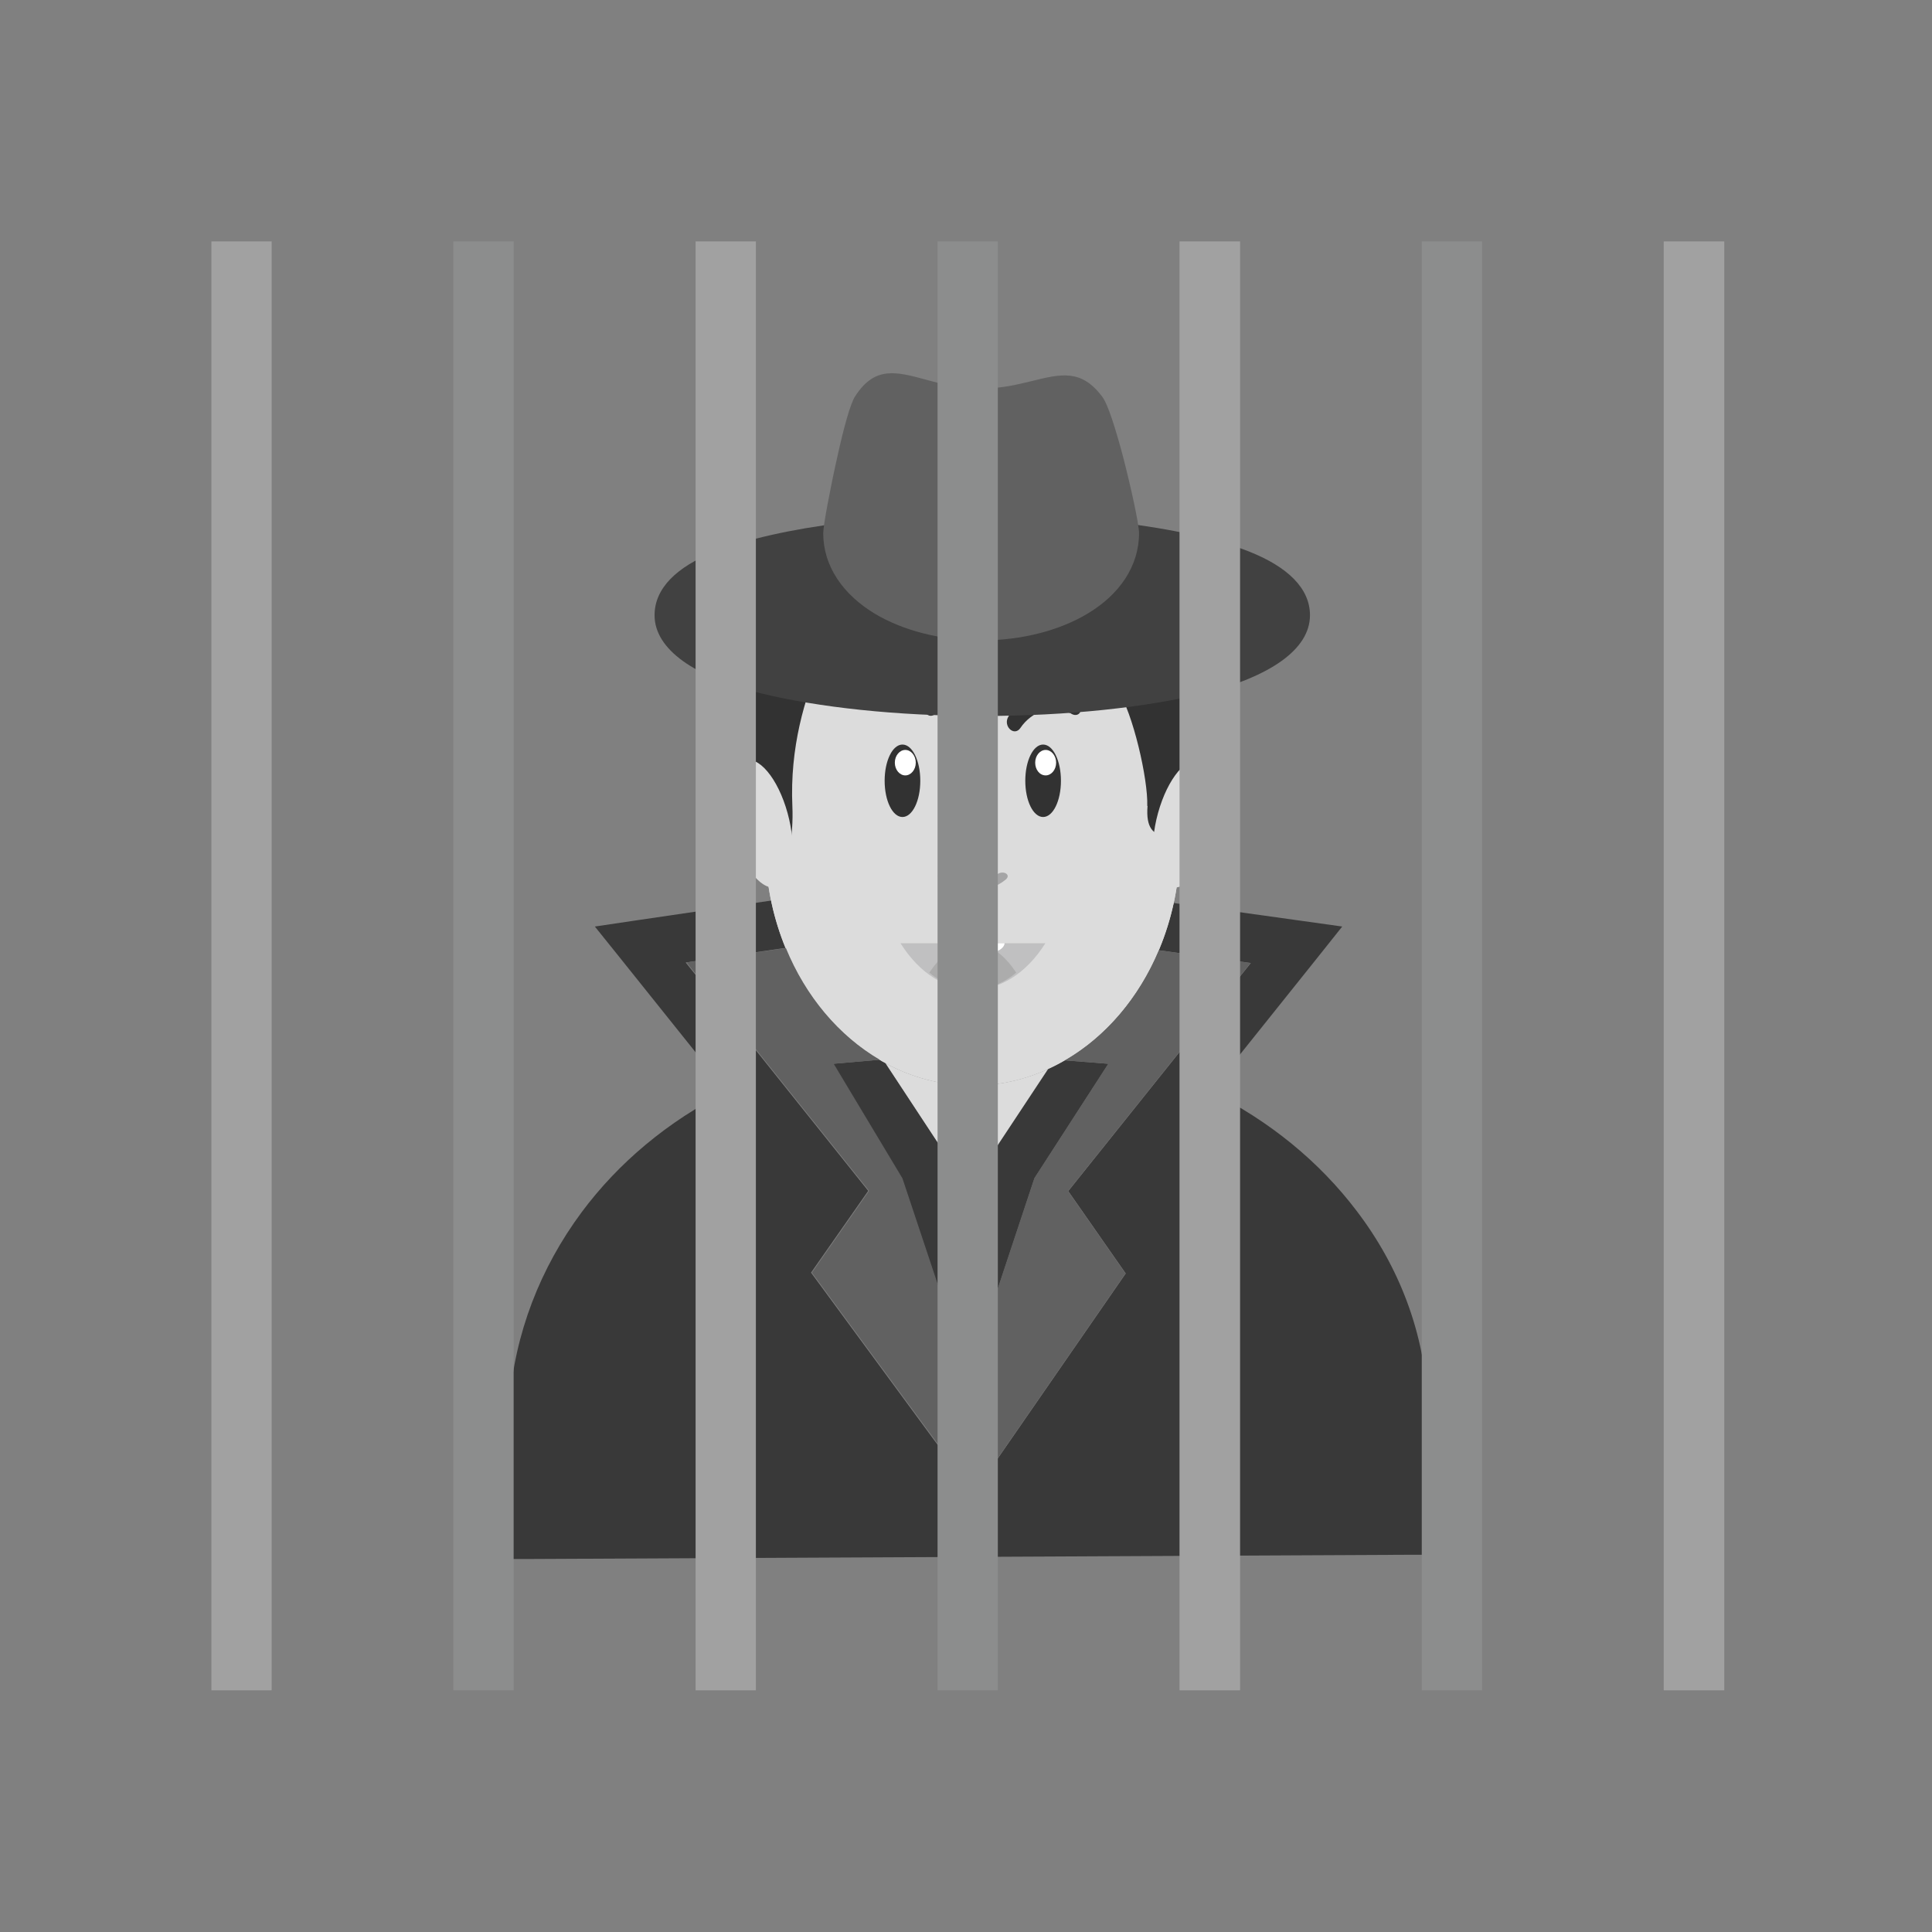 <?xml version="1.0" encoding="UTF-8"?>
<!DOCTYPE svg PUBLIC "-//W3C//DTD SVG 1.1//EN" "http://www.w3.org/Graphics/SVG/1.1/DTD/svg11.dtd">
<!-- Creator: CorelDRAW -->
<svg xmlns="http://www.w3.org/2000/svg" xml:space="preserve" width="6.827in" height="6.827in" style="shape-rendering:geometricPrecision; text-rendering:geometricPrecision; image-rendering:optimizeQuality; fill-rule:evenodd; clip-rule:evenodd"
viewBox="0 0 6.827 6.827"
 xmlns:xlink="http://www.w3.org/1999/xlink">
 <rect x="0" y="0" width="6.827" height="6.827" fill="#808080" stroke="none"/>
 <defs>
  <style type="text/css">
   <![CDATA[
    .fil16 {fill:none}
    .fil1 {fill:#2A2A2A}
    .fil4 {fill:#323232}
    .fil11 {fill:#616161}
    .fil8 {fill:#ACACAC}
    .fil7 {fill:#C0C0C1}
    .fil2 {fill:gainsboro}
    .fil5 {fill:white}
    .fil6 {fill:#2A2A2A;fill-rule:nonzero}
    .fil9 {fill:#323232;fill-rule:nonzero}
    .fil0 {fill:#393939;fill-rule:nonzero}
    .fil12 {fill:#414141;fill-rule:nonzero}
    .fil13 {fill:#616161;fill-rule:nonzero}
    .fil15 {fill:#8C8D8D;fill-rule:nonzero}
    .fil3 {fill:#9E9E9E;fill-rule:nonzero}
    .fil14 {fill:#A1A1A1;fill-rule:nonzero}
    .fil10 {fill:#A5A5A6;fill-rule:nonzero}
   ]]>
  </style>
 </defs>
 <g id="Layer_x0020_1">
  <g id="_487535024">
   <path id="_487538000" class="fil0" d="M3.121 3.744l0.22 0.335 0.01 0.02 0.072 0.216 0.073 -0.218 0.01 -0.021 0.22 -0.332 0.191 0.015 -0.261 0.404 -0.144 0.434 0.013 0.558 0.453 -0.655 -0.166 -0.238 -0.037 -0.053 0.04 -0.05 0.605 -0.756 -0.475 -0.066 0.024 -0.171 0.624 0.087 0.15 0.021 -0.094 0.118 -0.372 0.465c0.21,0.104 0.386,0.249 0.517,0.422 0.151,0.198 0.241,0.433 0.251,0.684l0.019 0.442 0.004 0.089 -0.09 0 -3.126 0.015 -0.094 0 0.007 -0.093 0.035 -0.457c0.019,-0.247 0.109,-0.478 0.255,-0.675 0.13,-0.175 0.305,-0.322 0.514,-0.427l-0.373 -0.466 -0.094 -0.117 0.148 -0.022 0.606 -0.089 0.025 0.171 -0.458 0.067 0.342 0.428 0.263 0.329 0.04 0.05 -0.037 0.053 -0.165 0.236 0.48 0.653 -0.013 -0.545 -0.147 -0.441 -0.243 -0.405 0.172 -0.015z"/>
   <g>
    <path id="_487537328" class="fil1" d="M3.438 1.671c0.445,0 0.806,0.415 0.806,0.927 0,0.512 -0.361,0.927 -0.806,0.927 -0.445,0 -0.806,-0.415 -0.806,-0.927 0,-0.512 0.361,-0.927 0.806,-0.927z"/>
    <path id="_487537880" class="fil2" d="M3.465 2.058c0.356,0 0.635,0.232 0.59,0.789 -0.013,0.159 0.115,0.075 0.115,0.132 0,0.473 -0.328,0.856 -0.733,0.856 -0.405,0 -0.733,-0.383 -0.733,-0.856 0.086,0.151 0.1,-0.041 0.096,-0.129 -0.032,-0.725 0.291,-0.792 0.664,-0.792z"/>
    <g>
     <path id="_487537736" class="fil3" d="M3.577 3.105l-0.038 -0.047 0.001 -0.001 0.001 -0.001 0.001 -0.001 0.001 -0.001 0.001 -0.001 0.001 -0.001 0.001 -0.001 0.001 -0.001 0.001 -0.001 0.001 -0 0.001 -0 0.001 -0 0.001 -0 0.001 -0 0.001 -0 0.001 -2.75591e-005 0.001 5.11811e-005 0.001 0 0.001 0 0.001 0 0.001 0 0.001 0 0.001 0 0.001 0.001 0.001 0.001 0.001 0.001 0.001 0.001 0.001 0.001 0.001 0.001 0.001 0.001 0.001 0.001 0.001 0.001 0.001 0.001 0.001 0.001 0.001 0.001 0.001 0.001 0.001 0.001 0.001 0.001 0.001 0.001 0.001 0.001 0 0.001 0 0.002 0 0.002 0 0.002 0 0.002 0 0.002 8.26772e-005 0.002 2.3622e-005 0.002 -4.33071e-005 0.002 -0 0.002 -0 0.002 -0 0.002 -0 0.002 -0 0.002 -0 0.002 -0 0.001 -0.001 0.001 -0.001 0.001 -0.001 0.001 -0.001 0.001 -0.001 0.001 -0.001 0.001 -0.001 0.001 -0.001 0.001zm-0.278 0l0.038 -0.047 0.005 0.006 0.005 0.006 0.006 0.005 0.006 0.005 0.006 0.004 0.006 0.004 0.006 0.004 0.006 0.003 0.007 0.003 0.007 0.003 0.007 0.002 0.007 0.002 0.007 0.001 0.007 0.001 0.007 0.001 0.007 0 0.007 -0 0.007 -0.001 0.007 -0.001 0.007 -0.001 0.007 -0.002 0.007 -0.002 0.007 -0.003 0.006 -0.003 0.006 -0.003 0.006 -0.004 0.006 -0.004 0.006 -0.004 0.006 -0.005 0.006 -0.005 0.005 -0.006 0.005 -0.006 0.038 0.047 -0.007 0.008 -0.008 0.008 -0.008 0.007 -0.008 0.007 -0.008 0.006 -0.008 0.006 -0.009 0.005 -0.009 0.005 -0.009 0.004 -0.009 0.003 -0.009 0.003 -0.009 0.002 -0.009 0.002 -0.009 0.001 -0.009 0.001 -0.009 0 -0.009 -0 -0.009 -0.001 -0.009 -0.001 -0.009 -0.002 -0.009 -0.002 -0.009 -0.003 -0.009 -0.003 -0.009 -0.004 -0.009 -0.005 -0.009 -0.005 -0.008 -0.006 -0.008 -0.006 -0.008 -0.007 -0.008 -0.007 -0.008 -0.008 -0.007 -0.008zm0.038 -0.047l-0.038 0.047 -0.001 -0.001 -0.001 -0.001 -0.001 -0.001 -0.001 -0.001 -0.001 -0.001 -0.001 -0.001 -0.001 -0.001 -0.001 -0.001 -0 -0.001 -0 -0.002 -0 -0.002 -0 -0.002 -0 -0.002 -0 -0.002 -0 -0.002 -4.33071e-005 -0.002 2.3622e-005 -0.002 8.26772e-005 -0.002 0 -0.002 0 -0.002 0 -0.002 0 -0.002 0 -0.002 0 -0.001 0.001 -0.001 0.001 -0.001 0.001 -0.001 0.001 -0.001 0.001 -0.001 0.001 -0.001 0.001 -0.001 0.001 -0.001 0.001 -0.001 0.001 -0.001 0.001 -0.001 0.001 -0.001 0.001 -0.001 0.001 -0.001 0.001 -0.001 0.001 -0.001 0.001 -0.001 0.001 -0 0.001 -0 0.001 -0 0.001 -0 0.001 -0 0.001 -0 0.001 -5.11811e-005 0.001 2.75591e-005 0.001 0 0.001 0 0.001 0 0.001 0 0.001 0 0.001 0 0.001 0.001 0.001 0.001 0.001 0.001 0.001 0.001 0.001 0.001 0.001 0.001 0.001 0.001 0.001 0.001 0.001 0.001z"/>
    </g>
    <path id="_487537448" class="fil4" d="M3.189 2.631c0.035,0 0.063,0.057 0.063,0.128 0,0.071 -0.028,0.128 -0.063,0.128 -0.035,0 -0.063,-0.057 -0.063,-0.128 0,-0.071 0.028,-0.128 0.063,-0.128z"/>
    <path id="_487537472" class="fil5" d="M3.199 2.65c0.02,0 0.037,0.02 0.037,0.045 0,0.025 -0.017,0.045 -0.037,0.045 -0.02,0 -0.037,-0.02 -0.037,-0.045 0,-0.025 0.017,-0.045 0.037,-0.045z"/>
    <path id="_487538048" class="fil4" d="M3.686 2.631c0.035,0 0.063,0.057 0.063,0.128 0,0.071 -0.028,0.128 -0.063,0.128 -0.035,0 -0.063,-0.057 -0.063,-0.128 0,-0.071 0.028,-0.128 0.063,-0.128z"/>
    <path id="_487537760" class="fil5" d="M3.695 2.65c0.02,0 0.037,0.02 0.037,0.045 0,0.025 -0.017,0.045 -0.037,0.045 -0.021,0 -0.037,-0.02 -0.037,-0.045 0,-0.025 0.017,-0.045 0.037,-0.045z"/>
    <g>
     <path id="_487537904" class="fil6" d="M3.03 2.574l0.052 0.02 -0 0.002 -0.001 0.002 -0.001 0.001 -0.001 0.001 -0.001 0.001 -0.001 0.001 -0.001 0.001 -0.001 0.001 -0.001 0.001 -0.001 0.001 -0.001 0.001 -0.001 0.001 -0.001 0.001 -0.001 0.001 -0.001 0.001 -0.001 0.001 -0.001 0.001 -0.001 0.001 -0.001 0.001 -0.001 0 -0.001 0 -0.001 0 -0.001 0 -0.001 0 -0.001 9.44882e-005 -0.001 1.5748e-005 -0.001 -6.29921e-005 -0.001 -0 -0.001 -0 -0.001 -0 -0.001 -0 -0.001 -0 -0.001 -0.001 -0.001 -0.001 -0.001 -0.001 -0.001 -0.001 -0.001 -0.001 -0.001 -0.001 -0.001 -0.001 -0.001 -0.001 -0.001 -0.001 -0.001 -0.001 -0.001 -0.001 -0.001 -0.001 -0.001 -0.001 -0.001 -0.001 -0.001 -0.001 -0.001 -0.001 -0.001 -0.001 -0.001 -0.001 -0 -0.001 -0 -0.002 -0 -0.002 -0 -0.002 -0 -0.002 -0 -0.002 -7.87402e-005 -0.002 -1.1811e-005 -0.002 5.51181e-005 -0.002 0 -0.002 0 -0.002 0 -0.002 0 -0.002 0 -0.002zm0.211 -0.148l-0.011 0.064 -0.005 -0.001 -0.005 -0.001 -0.005 -0.001 -0.006 -0 -0.006 0 -0.006 0 -0.006 0.001 -0.006 0.001 -0.006 0.001 -0.006 0.002 -0.006 0.002 -0.006 0.002 -0.006 0.003 -0.005 0.003 -0.005 0.003 -0.005 0.003 -0.005 0.004 -0.005 0.004 -0.005 0.004 -0.005 0.004 -0.005 0.005 -0.004 0.005 -0.004 0.005 -0.004 0.005 -0.004 0.005 -0.004 0.006 -0.003 0.006 -0.003 0.006 -0.003 0.006 -0.002 0.006 -0.002 0.006 -0.002 0.007 -0.052 -0.02 0.003 -0.01 0.003 -0.009 0.004 -0.009 0.004 -0.009 0.004 -0.009 0.005 -0.008 0.005 -0.008 0.005 -0.008 0.006 -0.007 0.006 -0.007 0.006 -0.007 0.006 -0.007 0.006 -0.006 0.007 -0.006 0.007 -0.006 0.007 -0.005 0.007 -0.005 0.007 -0.004 0.008 -0.004 0.008 -0.004 0.008 -0.003 0.008 -0.003 0.008 -0.002 0.008 -0.002 0.008 -0.002 0.008 -0.001 0.008 -0.001 0.008 -0 0.008 0 0.008 0.001 0.008 0.001 0.008 0.002zm-0.011 0.064l0.011 -0.064 0.001 0 0.001 0 0.001 0.001 0.001 0.001 0.001 0.001 0.001 0.001 0.001 0.001 0.001 0.001 0.001 0.001 0.001 0.001 0.001 0.001 0.001 0.001 0.001 0.001 0.001 0.001 0.001 0.001 0.001 0.001 0.001 0.001 0.001 0.001 0.001 0.001 0.001 0.001 0 0.001 0 0.002 0 0.002 0 0.002 0 0.002 0 0.002 8.66142e-005 0.002 2.3622e-005 0.002 -4.72441e-005 0.002 -0 0.002 -0 0.002 -0 0.002 -0 0.002 -0 0.002 -0 0.002 -0.001 0.002 -0.001 0.001 -0.001 0.001 -0.001 0.001 -0.001 0.001 -0.001 0.001 -0.001 0.001 -0.001 0.001 -0.001 0.001 -0.001 0.001 -0.001 0.001 -0.001 0.001 -0.001 0.001 -0.001 0.001 -0.001 0.001 -0.001 0.001 -0.001 0.001 -0.001 0.001 -0.001 0 -0.001 0 -0.001 0 -0.001 0 -0.001 0 -0.001 0 -0.001 2.3622e-005 -0.001 -5.51181e-005 -0.001 -0 -0.001 -0 -0.001 -0z"/>
    </g>
    <g>
     <path class="fil6" d="M3.794 2.594l0.052 -0.02 0 0.002 0 0.002 0 0.002 0 0.002 0 0.002 5.51181e-005 0.002 -1.5748e-005 0.002 -7.87402e-005 0.002 -0 0.002 -0 0.002 -0 0.002 -0 0.002 -0 0.002 -0 0.001 -0.001 0.001 -0.001 0.001 -0.001 0.001 -0.001 0.001 -0.001 0.001 -0.001 0.001 -0.001 0.001 -0.001 0.001 -0.001 0.001 -0.001 0.001 -0.001 0.001 -0.001 0.001 -0.001 0.001 -0.001 0.001 -0.001 0.001 -0.001 0.001 -0.001 0.001 -0.001 0.001 -0.001 0 -0.001 0 -0.001 0 -0.001 0 -0.001 0 -0.001 6.29921e-005 -0.001 -1.9685e-005 -0.001 -9.44882e-005 -0.001 -0 -0.001 -0 -0.001 -0 -0.001 -0 -0.001 -0 -0.001 -0.001 -0.001 -0.001 -0.001 -0.001 -0.001 -0.001 -0.001 -0.001 -0.001 -0.001 -0.001 -0.001 -0.001 -0.001 -0.001 -0.001 -0.001 -0.001 -0.001 -0.001 -0.001 -0.001 -0.001 -0.001 -0.001 -0.001 -0.001 -0.001 -0.001 -0.001 -0.001 -0.001 -0.001 -0.002 -0 -0.002zm-0.148 -0.105l-0.011 -0.064 0.008 -0.002 0.008 -0.001 0.008 -0.001 0.008 -0 0.008 0 0.008 0.001 0.008 0.001 0.008 0.002 0.008 0.002 0.008 0.002 0.008 0.003 0.008 0.003 0.008 0.004 0.008 0.004 0.007 0.004 0.007 0.005 0.007 0.005 0.007 0.005 0.007 0.006 0.007 0.006 0.006 0.007 0.006 0.007 0.006 0.007 0.006 0.007 0.005 0.008 0.005 0.008 0.005 0.008 0.004 0.009 0.004 0.009 0.004 0.009 0.003 0.01 0.003 0.01 -0.052 0.02 -0.002 -0.007 -0.002 -0.006 -0.002 -0.006 -0.003 -0.006 -0.003 -0.006 -0.003 -0.006 -0.004 -0.006 -0.004 -0.005 -0.004 -0.005 -0.004 -0.005 -0.004 -0.005 -0.005 -0.005 -0.005 -0.004 -0.005 -0.004 -0.005 -0.004 -0.005 -0.004 -0.005 -0.003 -0.005 -0.003 -0.005 -0.003 -0.006 -0.003 -0.006 -0.002 -0.006 -0.002 -0.006 -0.002 -0.006 -0.001 -0.006 -0.001 -0.006 -0.001 -0.006 -0 -0.006 -0 -0.006 0 -0.005 0.001 -0.005 0.001 -0.005 0.001zm-0.011 -0.064l0.011 0.064 -0.001 0 -0.001 0 -0.001 0 -0.001 5.51181e-005 -0.001 -2.3622e-005 -0.001 -0 -0.001 -0 -0.001 -0 -0.001 -0 -0.001 -0 -0.001 -0 -0.001 -0.001 -0.001 -0.001 -0.001 -0.001 -0.001 -0.001 -0.001 -0.001 -0.001 -0.001 -0.001 -0.001 -0.001 -0.001 -0.001 -0.001 -0.001 -0.001 -0.001 -0.001 -0.001 -0.001 -0.001 -0.001 -0.001 -0.001 -0.001 -0.001 -0.001 -0.001 -0.001 -0.001 -0.001 -0.002 -0 -0.002 -0 -0.002 -0 -0.002 -0 -0.002 -0 -0.002 -0 -0.002 -4.72441e-005 -0.002 2.3622e-005 -0.002 8.66142e-005 -0.002 0 -0.002 0 -0.002 0 -0.002 0 -0.002 0 -0.002 0 -0.001 0.001 -0.001 0.001 -0.001 0.001 -0.001 0.001 -0.001 0.001 -0.001 0.001 -0.001 0.001 -0.001 0.001 -0.001 0.001 -0.001 0.001 -0.001 0.001 -0.001 0.001 -0.001 0.001 -0.001 0.001 -0.001 0.001 -0.001 0.001 -0.001 0.001 -0.001 0.001 -0.001 0.001 -0 0.001 -0z"/>
    </g>
    <path class="fil1" d="M3.684 1.931c0.284,0.137 0.513,0.34 0.513,0.452 0,0.113 -0.23,0.093 -0.513,-0.044 -0.284,-0.137 -0.513,-0.34 -0.513,-0.452 0,-0.113 0.23,-0.093 0.513,0.044z"/>
    <path class="fil2" d="M2.61 2.688c0.04,-0.021 0.105,0.062 0.143,0.185 0.038,0.123 0.037,0.239 -0.004,0.26 -0.041,0.021 -0.105,-0.062 -0.143,-0.185 -0.039,-0.123 -0.037,-0.239 0.004,-0.26z"/>
    <path class="fil2" d="M4.256 2.688c-0.053,-0.021 -0.122,0.062 -0.156,0.185 -0.034,0.123 -0.018,0.239 0.034,0.26 0.053,0.021 0.122,-0.062 0.156,-0.185 0.034,-0.123 0.018,-0.239 -0.034,-0.26z"/>
    <path class="fil1" d="M2.933 2.006c-0.158,0.12 -0.166,0.327 -0.166,0.387 0,0.06 0.128,0.011 0.286,-0.109 0.158,-0.12 0.286,-0.266 0.286,-0.326 0,-0.06 -0.248,-0.072 -0.406,0.048z"/>
    <path class="fil4" d="M3.438 1.671c0.445,0 0.806,0.415 0.806,0.927 0,0.512 -0.361,0.927 -0.806,0.927 -0.445,0 -0.806,-0.415 -0.806,-0.927 0,-0.512 0.361,-0.927 0.806,-0.927z"/>
    <path class="fil2" d="M4.055 2.848c-0.013,0.159 0.115,0.075 0.115,0.132 0,0.473 -0.328,0.856 -0.733,0.856 -0.405,0 -0.733,-0.383 -0.733,-0.856 0.086,0.151 0.1,-0.041 0.096,-0.129 -0.019,-0.422 0.213,-0.693 0.22,-0.793 -0.02,0.087 0.381,0.344 0.783,0.348 0.08,0.001 0.103,-0.032 0.147,0.033 0.053,0.08 0.107,0.313 0.104,0.409z"/>
    <path class="fil4" d="M3.189 2.631c0.035,0 0.063,0.057 0.063,0.128 0,0.071 -0.028,0.128 -0.063,0.128 -0.035,0 -0.063,-0.057 -0.063,-0.128 0,-0.071 0.028,-0.128 0.063,-0.128z"/>
    <path class="fil5" d="M3.199 2.65c0.02,0 0.037,0.02 0.037,0.045 0,0.025 -0.017,0.045 -0.037,0.045 -0.02,0 -0.037,-0.02 -0.037,-0.045 0,-0.025 0.017,-0.045 0.037,-0.045z"/>
    <path class="fil4" d="M3.686 2.631c0.035,0 0.063,0.057 0.063,0.128 0,0.071 -0.028,0.128 -0.063,0.128 -0.035,0 -0.063,-0.057 -0.063,-0.128 0,-0.071 0.028,-0.128 0.063,-0.128z"/>
    <path class="fil5" d="M3.695 2.65c0.02,0 0.037,0.02 0.037,0.045 0,0.025 -0.017,0.045 -0.037,0.045 -0.021,0 -0.037,-0.02 -0.037,-0.045 0,-0.025 0.017,-0.045 0.037,-0.045z"/>
    <path class="fil7" d="M3.694 3.333c-0.138,0.219 -0.374,0.219 -0.512,0l0.512 0z"/>
    <path class="fil8" d="M3.591 3.437c-0.097,0.08 -0.21,0.08 -0.307,0 0.092,-0.139 0.215,-0.139 0.307,0z"/>
    <path class="fil5" d="M3.55 3.333c-0.006,0.059 -0.223,0.053 -0.225,0l0.225 0z"/>
    <path class="fil9" d="M3.094 2.464c-0.03,0.023 -0.054,-0.012 -0.024,-0.035 0.075,-0.058 0.186,-0.036 0.241,0.047 0.022,0.034 -0.02,0.074 -0.042,0.041 -0.038,-0.057 -0.122,-0.092 -0.174,-0.052z"/>
    <path class="fil9" d="M3.781 2.519c0.03,0.023 0.054,-0.012 0.024,-0.035 -0.075,-0.058 -0.186,-0.036 -0.241,0.047 -0.022,0.034 0.02,0.074 0.042,0.041 0.038,-0.057 0.122,-0.092 0.174,-0.052z"/>
    <path class="fil10" d="M3.522 3.091c0.021,-0.018 0.053,-0.001 0.032,0.017 -0.064,0.053 -0.168,0.053 -0.232,0 -0.021,-0.018 0.007,-0.031 0.032,-0.017 0.048,0.029 0.124,0.027 0.169,0z"/>
    <path class="fil2" d="M4.248 2.688c-0.053,-0.021 -0.122,0.062 -0.156,0.185 -0.034,0.123 -0.018,0.239 0.034,0.26 0.053,0.021 0.123,-0.062 0.156,-0.185 0.034,-0.123 0.018,-0.239 -0.034,-0.26z"/>
    <path class="fil2" d="M2.627 2.688c0.053,-0.021 0.122,0.062 0.156,0.185 0.034,0.123 0.018,0.239 -0.034,0.26 -0.053,0.021 -0.122,-0.062 -0.156,-0.185 -0.034,-0.123 -0.018,-0.239 0.034,-0.26z"/>
   </g>
   <path class="fil11" d="M3.109 3.745c-0.145,-0.085 -0.262,-0.224 -0.332,-0.395l-0.351 0.051 0.342 0.428 0.263 0.329 0.04 0.05 -0.037 0.053 -0.165 0.236 0.48 0.653 -0.013 -0.545 -0.147 -0.441 -0.243 -0.405 0.16 -0.014z"/>
   <path class="fil2" d="M3.703 3.778c-0.082,0.037 -0.172,0.058 -0.265,0.058 -0.11,0 -0.215,-0.028 -0.309,-0.079l0.212 0.322 0.01 0.02 0.072 0.216 0.073 -0.218 0.01 -0.021 0.197 -0.298z"/>
   <path class="fil11" d="M3.916 3.759l-0.261 0.404 -0.144 0.434 0.013 0.558 0.453 -0.655 -0.166 -0.238 -0.037 -0.053 0.04 -0.05 0.605 -0.756 -0.324 -0.045c-0.071,0.169 -0.188,0.306 -0.332,0.389l0.153 0.012z"/>
   <g>
    <path class="fil12" d="M3.952 1.846c0.189,0.023 0.349,0.058 0.462,0.103 0.136,0.054 0.215,0.13 0.215,0.225 0,0.122 -0.144,0.218 -0.376,0.276 -0.201,0.049 -0.478,0.08 -0.782,0.08 -0.305,0 -0.581,-0.031 -0.782,-0.08 -0.232,-0.057 -0.376,-0.154 -0.376,-0.276 0,-0.095 0.078,-0.171 0.212,-0.224 0.111,-0.044 0.269,-0.08 0.456,-0.103l0.055 -0.007 0.019 0.064c0.013,0.045 0.059,0.087 0.127,0.121 0.076,0.038 0.175,0.061 0.285,0.061 0.11,0 0.209,-0.023 0.285,-0.061 0.067,-0.034 0.113,-0.076 0.126,-0.121l0.019 -0.064 0.055 0.007z"/>
    <path class="fil13" d="M3.467 1.373c0.07,0 0.128,-0.014 0.177,-0.026 0.105,-0.026 0.177,-0.044 0.251,0.055 0.02,0.026 0.048,0.116 0.073,0.21 0.029,0.112 0.057,0.241 0.057,0.272 0,0.117 -0.07,0.218 -0.183,0.285 -0.097,0.058 -0.23,0.094 -0.375,0.094 -0.145,0 -0.278,-0.036 -0.375,-0.094 -0.113,-0.068 -0.183,-0.168 -0.183,-0.285 0,-0.027 0.025,-0.16 0.051,-0.275 0.021,-0.095 0.045,-0.184 0.062,-0.209 0.07,-0.108 0.145,-0.087 0.255,-0.057 0.052,0.014 0.115,0.032 0.19,0.032z"/>
   </g>
  </g>
  <polygon class="fil14" points="0.96,0.853 0.96,5.973 0.747,5.973 0.747,0.853 "/>
  <polygon class="fil15" points="1.815,0.853 1.815,5.973 1.602,5.973 1.602,0.853 "/>
  <polygon class="fil14" points="2.671,0.853 2.671,5.973 2.458,5.973 2.458,0.853 "/>
  <polygon class="fil15" points="3.526,0.853 3.526,5.973 3.313,5.973 3.313,0.853 "/>
  <polygon class="fil14" points="4.382,0.853 4.382,5.973 4.168,5.973 4.168,0.853 "/>
  <polygon class="fil15" points="5.237,0.853 5.237,5.973 5.024,5.973 5.024,0.853 "/>
  <rect class="fil16" width="6.827" height="6.827"/>
  <polygon class="fil14" points="6.093,0.853 6.093,5.973 5.879,5.973 5.879,0.853 "/>
  <rect class="fil16" width="6.827" height="6.827"/>
 </g>
</svg>
